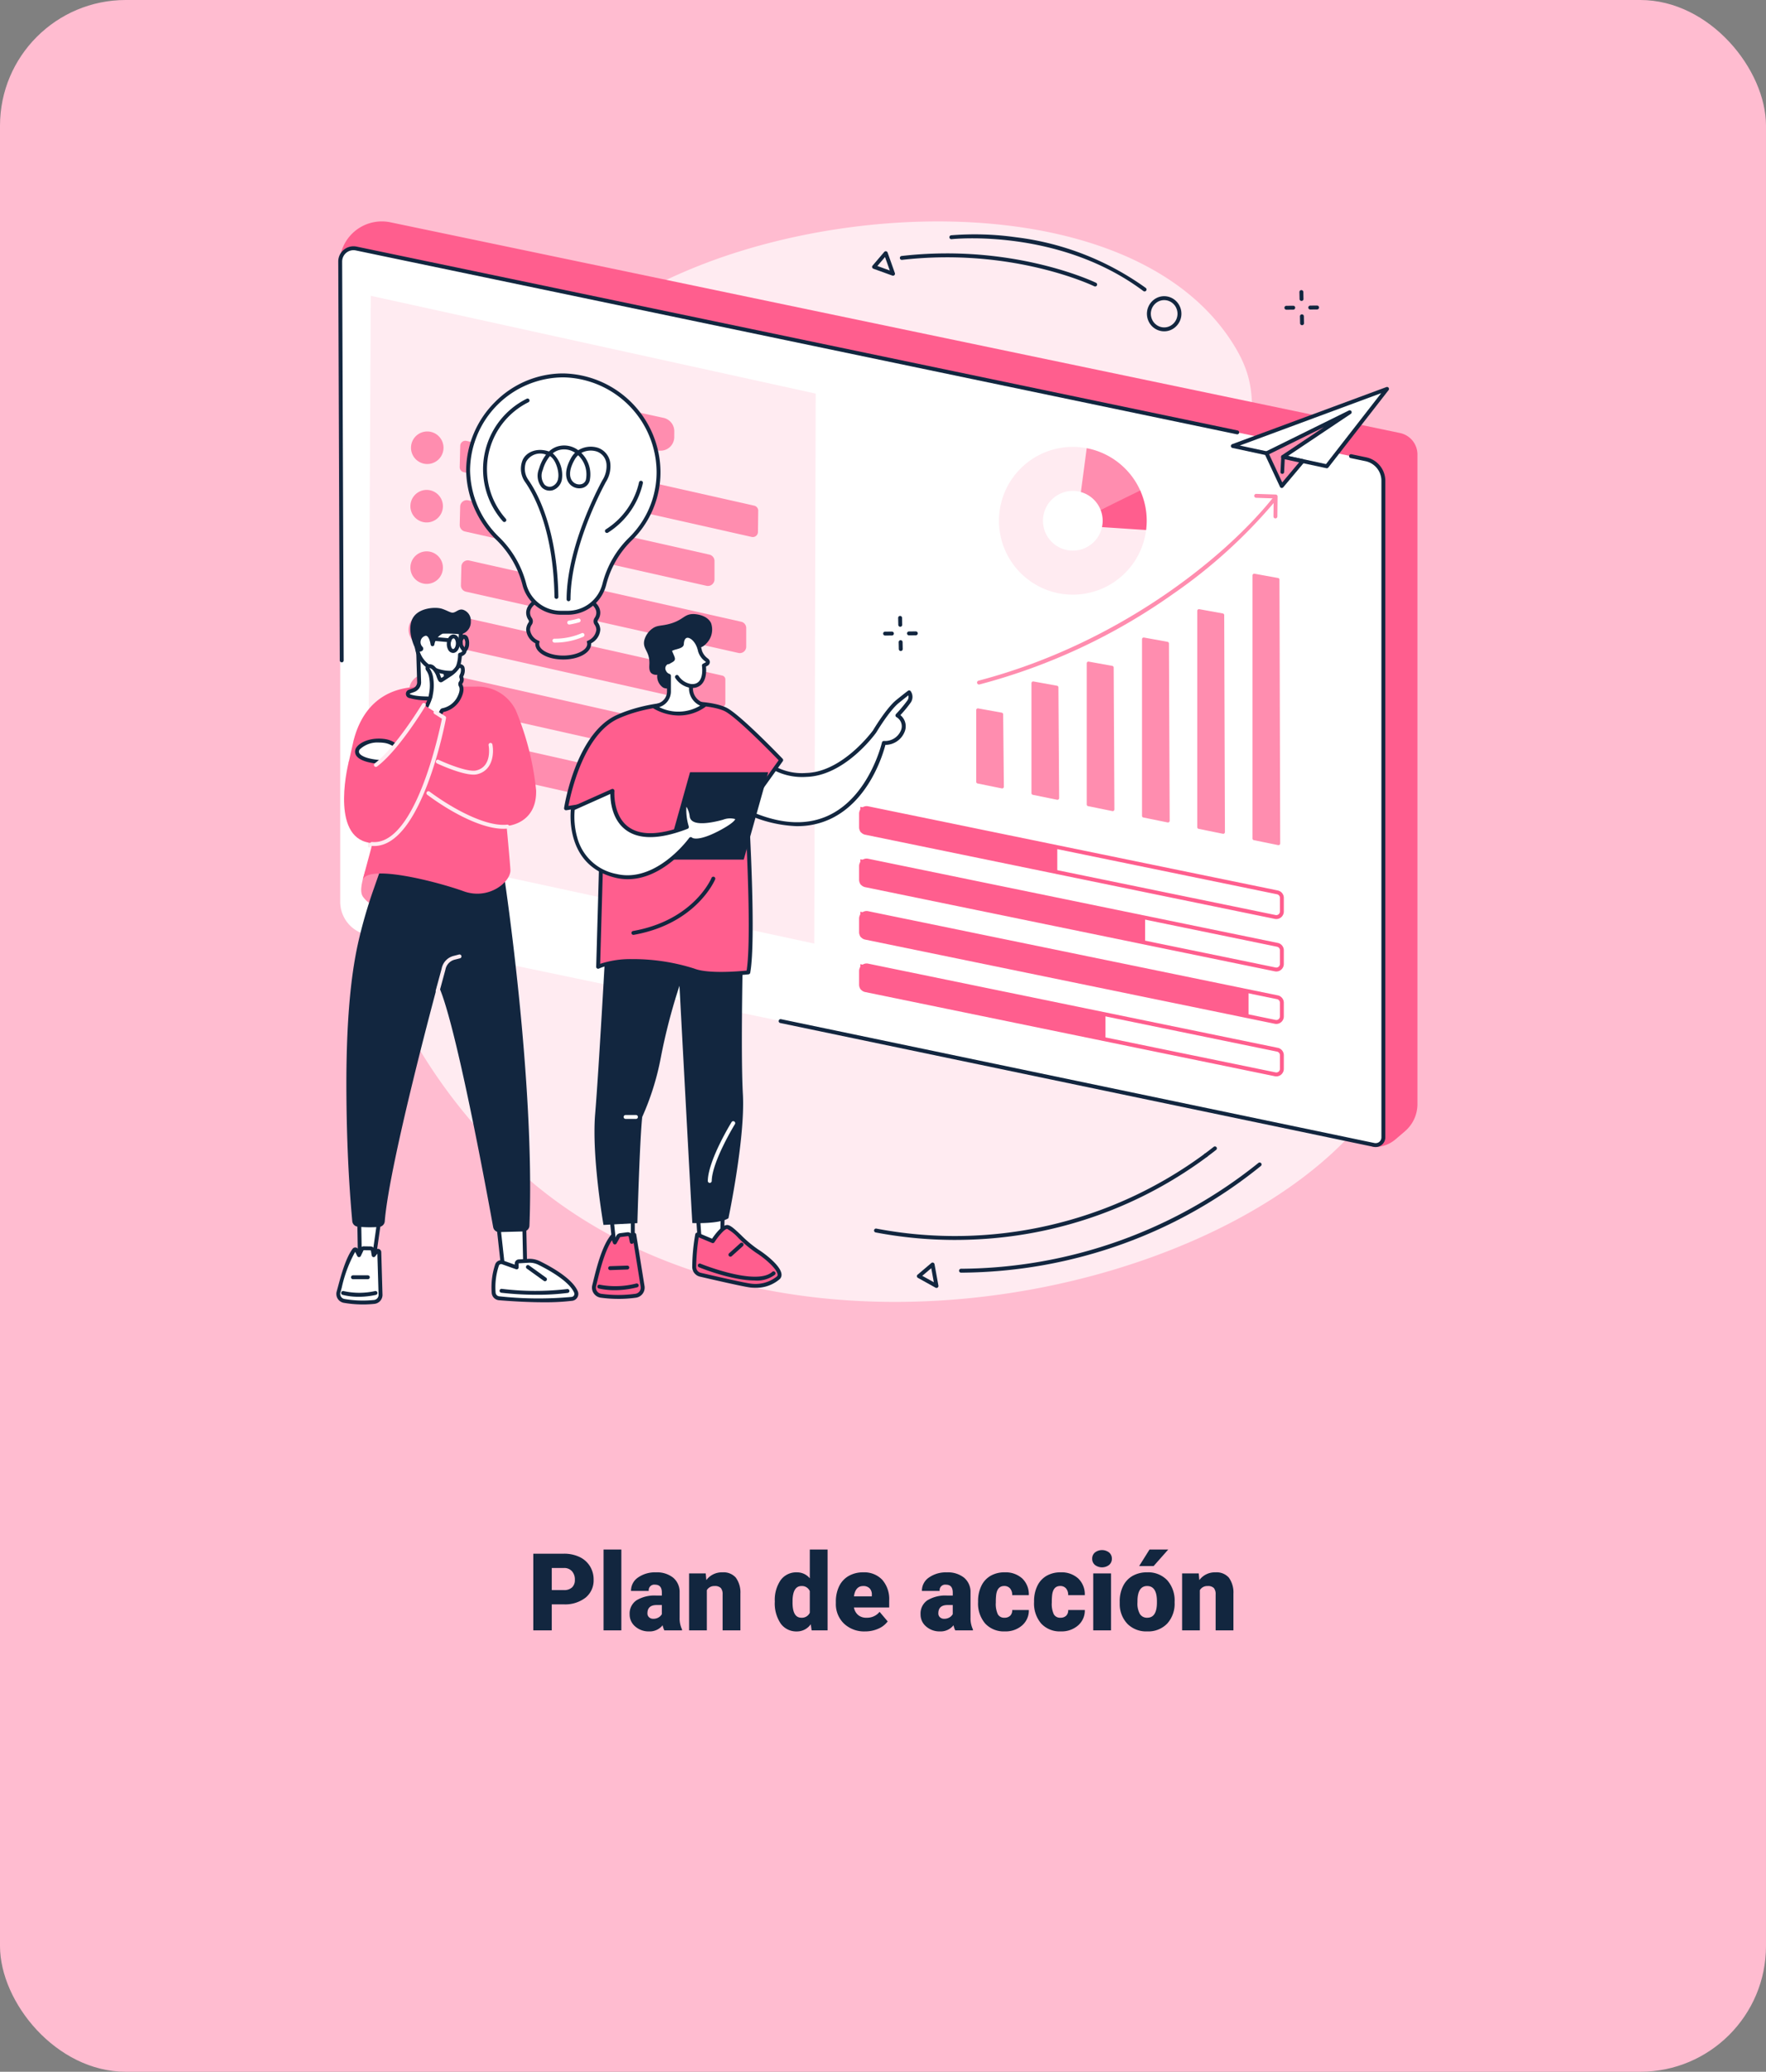 <svg xmlns="http://www.w3.org/2000/svg" xmlns:xlink="http://www.w3.org/1999/xlink" width="295" height="345.936" viewBox="0 0 295 345.936">
  <rect x="0" y="0" width="295" height="345.936" fill="#808080" stroke="none"/>
  <defs>
    <clipPath id="clip-path">
      <rect id="Rectángulo_43624" data-name="Rectángulo 43624" width="180.589" height="180.84" transform="translate(0 0)" fill="none"/>
    </clipPath>
  </defs>
  <g id="Grupo_121684" data-name="Grupo 121684" transform="translate(-1125 -1725)">
    <rect id="Rectángulo_43576" data-name="Rectángulo 43576" width="295" height="345.936" rx="21" transform="translate(1125 1725)" fill="#ffbcd0"/>
    <g id="Grupo_121558" data-name="Grupo 121558" transform="translate(1186.48 1978.232)">
      <g id="Grupo_20708" data-name="Grupo 20708">
        <path id="Trazado_171133" data-name="Trazado 171133" d="M30.69,14.658V19H27.605V6.2h5.106a5.948,5.948,0,0,1,2.6.541,4.074,4.074,0,0,1,1.749,1.538,4.2,4.2,0,0,1,.62,2.263,3.7,3.7,0,0,1-1.34,2.993,5.561,5.561,0,0,1-3.678,1.121Zm0-2.382h2.021a1.906,1.906,0,0,0,1.367-.448,1.665,1.665,0,0,0,.47-1.266,2.059,2.059,0,0,0-.483-1.433,1.712,1.712,0,0,0-1.318-.545H30.69ZM42.31,19H39.339V5.5H42.31Zm7.181,0a3.344,3.344,0,0,1-.281-.853,2.754,2.754,0,0,1-2.285,1.028,3.374,3.374,0,0,1-2.285-.813,2.588,2.588,0,0,1-.94-2.043,2.66,2.66,0,0,1,1.143-2.338,5.821,5.821,0,0,1,3.322-.791h.914v-.5q0-1.316-1.134-1.316a.927.927,0,0,0-1.055,1.042H43.927A2.655,2.655,0,0,1,45.1,10.175a4.931,4.931,0,0,1,2.993-.86,4.323,4.323,0,0,1,2.874.888,3.086,3.086,0,0,1,1.081,2.435v4.21a4.311,4.311,0,0,0,.4,2V19Zm-1.854-1.934a1.652,1.652,0,0,0,.918-.237,1.487,1.487,0,0,0,.523-.536V14.772h-.861q-1.547,0-1.547,1.389a.848.848,0,0,0,.272.655A.986.986,0,0,0,47.636,17.066ZM56.407,9.49l.1,1.116A3.225,3.225,0,0,1,59.22,9.314a2.713,2.713,0,0,1,2.219.888,4.226,4.226,0,0,1,.76,2.672V19H59.229V13a1.6,1.6,0,0,0-.29-1.059,1.342,1.342,0,0,0-1.055-.338,1.413,1.413,0,0,0-1.292.686V19H53.63V9.49Zm11.54,4.685a5.809,5.809,0,0,1,.976-3.56,3.211,3.211,0,0,1,2.725-1.3,2.731,2.731,0,0,1,2.145,1V5.5h2.971V19H74.1l-.149-1.02a2.8,2.8,0,0,1-2.32,1.2,3.205,3.205,0,0,1-2.689-1.3A5.993,5.993,0,0,1,67.947,14.175Zm2.962.185q0,2.531,1.477,2.531a1.458,1.458,0,0,0,1.406-.826V12.443A1.419,1.419,0,0,0,72.4,11.6q-1.371,0-1.485,2.215Zm12.138,4.816A4.889,4.889,0,0,1,79.5,17.871a4.507,4.507,0,0,1-1.354-3.4v-.246a5.84,5.84,0,0,1,.541-2.575A3.955,3.955,0,0,1,80.27,9.925a4.763,4.763,0,0,1,2.461-.611,4.117,4.117,0,0,1,3.164,1.244,4.887,4.887,0,0,1,1.16,3.467v1.151H81.166a2.135,2.135,0,0,0,.694,1.257,2.066,2.066,0,0,0,1.389.457,2.662,2.662,0,0,0,2.2-.984l1.354,1.6a3.784,3.784,0,0,1-1.569,1.217A5.3,5.3,0,0,1,83.047,19.176ZM82.713,11.6q-1.3,0-1.547,1.723h2.988v-.229a1.467,1.467,0,0,0-.36-1.1A1.434,1.434,0,0,0,82.713,11.6ZM98.085,19a3.344,3.344,0,0,1-.281-.853,2.754,2.754,0,0,1-2.285,1.028,3.374,3.374,0,0,1-2.285-.813,2.588,2.588,0,0,1-.94-2.043,2.66,2.66,0,0,1,1.143-2.338,5.821,5.821,0,0,1,3.322-.791h.914v-.5q0-1.316-1.134-1.316a.927.927,0,0,0-1.055,1.042H92.521a2.655,2.655,0,0,1,1.173-2.239,4.931,4.931,0,0,1,2.993-.86,4.323,4.323,0,0,1,2.874.888,3.086,3.086,0,0,1,1.081,2.435v4.21a4.311,4.311,0,0,0,.4,2V19ZM96.23,17.066a1.652,1.652,0,0,0,.918-.237,1.487,1.487,0,0,0,.523-.536V14.772h-.861q-1.547,0-1.547,1.389a.848.848,0,0,0,.272.655A.986.986,0,0,0,96.23,17.066Zm10.072-.176a1.317,1.317,0,0,0,.967-.338,1.241,1.241,0,0,0,.334-.945h2.777a3.288,3.288,0,0,1-1.121,2.566,4.168,4.168,0,0,1-2.887,1,4.22,4.22,0,0,1-3.27-1.3,5.125,5.125,0,0,1-1.2-3.6v-.123a5.792,5.792,0,0,1,.532-2.544,3.872,3.872,0,0,1,1.534-1.7,4.573,4.573,0,0,1,2.373-.593,4.116,4.116,0,0,1,2.944,1.028,3.647,3.647,0,0,1,1.09,2.786H107.6a1.626,1.626,0,0,0-.36-1.134,1.244,1.244,0,0,0-.967-.4q-1.151,0-1.345,1.468a10.357,10.357,0,0,0-.062,1.283,4.068,4.068,0,0,0,.343,1.986A1.187,1.187,0,0,0,106.3,16.891Zm9.352,0a1.317,1.317,0,0,0,.967-.338,1.241,1.241,0,0,0,.334-.945h2.777a3.288,3.288,0,0,1-1.121,2.566,4.168,4.168,0,0,1-2.887,1,4.22,4.22,0,0,1-3.27-1.3,5.125,5.125,0,0,1-1.2-3.6v-.123a5.792,5.792,0,0,1,.532-2.544,3.872,3.872,0,0,1,1.534-1.7,4.573,4.573,0,0,1,2.373-.593,4.116,4.116,0,0,1,2.944,1.028,3.647,3.647,0,0,1,1.09,2.786h-2.777a1.626,1.626,0,0,0-.36-1.134,1.244,1.244,0,0,0-.967-.4q-1.151,0-1.345,1.468a10.357,10.357,0,0,0-.062,1.283,4.068,4.068,0,0,0,.343,1.986A1.187,1.187,0,0,0,115.654,16.891ZM124.109,19h-2.971V9.49h2.971ZM120.963,7.038A1.322,1.322,0,0,1,121.42,6a1.943,1.943,0,0,1,2.373,0,1.322,1.322,0,0,1,.457,1.037,1.322,1.322,0,0,1-.457,1.037,1.943,1.943,0,0,1-2.373,0A1.322,1.322,0,0,1,120.963,7.038Zm4.6,7.119a5.613,5.613,0,0,1,.554-2.536A3.96,3.96,0,0,1,127.7,9.912a4.791,4.791,0,0,1,2.435-.6,4.373,4.373,0,0,1,3.366,1.323,5.076,5.076,0,0,1,1.23,3.6v.105a4.925,4.925,0,0,1-1.235,3.529,4.384,4.384,0,0,1-3.344,1.305,4.434,4.434,0,0,1-3.261-1.217,4.761,4.761,0,0,1-1.327-3.3Zm2.962.185a3.538,3.538,0,0,0,.413,1.934,1.376,1.376,0,0,0,1.222.615q1.582,0,1.617-2.435v-.3q0-2.558-1.635-2.558-1.485,0-1.608,2.206ZM130.543,5.5h3.129l-2.443,2.76-2.417,0Zm8.218,3.99.1,1.116a3.225,3.225,0,0,1,2.716-1.292,2.713,2.713,0,0,1,2.219.888,4.226,4.226,0,0,1,.76,2.672V19h-2.971V13a1.6,1.6,0,0,0-.29-1.059,1.342,1.342,0,0,0-1.055-.338,1.413,1.413,0,0,0-1.292.686V19h-2.962V9.49Z" fill="#12263f"/>
      </g>
    </g>
    <g id="Grupo_121577" data-name="Grupo 121577" transform="translate(1181.186 1761.977)">
      <g id="Grupo_121576" data-name="Grupo 121576" transform="translate(0 -0.005)" clip-path="url(#clip-path)">
        <path id="Trazado_170963" data-name="Trazado 170963" d="M16.653,56.061a88.827,88.827,0,0,0-7.3,45.827,91.115,91.115,0,0,0,31.808,58.994c47.211,38.866,133.637,13.758,145.081-22.853,2.076-6.642,1.493-13.048.774-20.931-2.285-25.071-14.319-32.522-22.412-59.142-7.365-24.226-.1-26.951-6.991-37.721C142.676-3.128,99.549-4.306,69.873,6.895c-11.4,4.3-39.057,17.5-53.22,49.166" transform="translate(-7.957 -0.017)" fill="#ffebf1"/>
        <path id="Trazado_170964" data-name="Trazado 170964" d="M183.487,151.93l-1.59,1.354a5.277,5.277,0,0,1-3.778,1.244L5.541,7.091A7.046,7.046,0,0,1,14.026.143L182.669,35.327a3.663,3.663,0,0,1,2.915,3.586V147.39a5.965,5.965,0,0,1-2.1,4.54" transform="translate(-4.995 0.005)" fill="#ff5e8e"/>
        <path id="Trazado_170965" data-name="Trazado 170965" d="M179.212,195.135l-168.22-35.1a5.632,5.632,0,0,1-4.482-5.513V47.627a2.22,2.22,0,0,1,2.674-2.173L177.85,80.643a3.663,3.663,0,0,1,2.915,3.586V193.873a1.29,1.29,0,0,1-1.553,1.262" transform="translate(-5.868 -40.928)" fill="#fff"/>
        <path id="Trazado_170966" data-name="Trazado 170966" d="M848.945,509.832a1.627,1.627,0,0,1-.333-.034l-99.131-20.682a.326.326,0,1,1,.134-.639l99.131,20.682a.963.963,0,0,0,1.16-.943V398.571a3.35,3.35,0,0,0-2.655-3.266l-2.486-.519a.326.326,0,0,1,.134-.639l2.486.519a4.006,4.006,0,0,1,3.174,3.905V508.215a1.617,1.617,0,0,1-1.614,1.616" transform="translate(-675.336 -355.27)" fill="#12263f"/>
        <path id="Trazado_170967" data-name="Trazado 170967" d="M3.781,111.57a.326.326,0,0,1-.326-.325L3.2,44.647a2.546,2.546,0,0,1,3.067-2.494l147.17,30.7a.326.326,0,1,1-.134.639L6.132,42.792a1.894,1.894,0,0,0-2.28,1.854l.255,66.6a.326.326,0,0,1-.325.328Z" transform="translate(-2.884 -37.947)" fill="#12263f"/>
        <path id="Trazado_170968" data-name="Trazado 170968" d="M887.525,1257.61v4.179l40.948,8.287v-4.18Z" transform="translate(-800 -1133.588)" fill="#ff5e8e"/>
        <path id="Trazado_170969" data-name="Trazado 170969" d="M955.112,1275.285a1.262,1.262,0,0,1-.255-.026L886.42,1261.2a1.261,1.261,0,0,1-1-1.231v-2.279a1.257,1.257,0,0,1,1.51-1.231l68.437,14.058a1.261,1.261,0,0,1,1,1.231v2.281a1.257,1.257,0,0,1-1.255,1.257m-68.44-18.2a.6.6,0,0,0-.6.6v2.279a.606.606,0,0,0,.482.592l68.438,14.059a.6.6,0,0,0,.725-.592v-2.281a.606.606,0,0,0-.482-.592L886.794,1257.1a.6.6,0,0,0-.122-.013" transform="translate(-798.099 -1132.526)" fill="#ff5e8e"/>
        <path id="Trazado_170970" data-name="Trazado 170970" d="M887.525,1168.806v4.179l64.854,13.258v-4.18Z" transform="translate(-800 -1053.541)" fill="#ff5e8e"/>
        <path id="Trazado_170971" data-name="Trazado 170971" d="M955.112,1186.48a1.262,1.262,0,0,1-.255-.026l-68.438-14.059a1.261,1.261,0,0,1-1-1.231v-2.279a1.257,1.257,0,0,1,1.51-1.231l68.437,14.058a1.261,1.261,0,0,1,1,1.231v2.281a1.257,1.257,0,0,1-1.255,1.257m-68.44-18.2a.6.6,0,0,0-.6.6v2.279a.606.606,0,0,0,.482.591l68.438,14.059a.6.6,0,0,0,.725-.592v-2.281a.606.606,0,0,0-.482-.592l-68.437-14.057a.594.594,0,0,0-.122-.013" transform="translate(-798.099 -1052.479)" fill="#ff5e8e"/>
        <path id="Trazado_170972" data-name="Trazado 170972" d="M887.525,1080v4.179l47.575,9.708v-4.18Z" transform="translate(-800 -973.494)" fill="#ff5e8e"/>
        <path id="Trazado_170973" data-name="Trazado 170973" d="M955.112,1097.676a1.271,1.271,0,0,1-.255-.026l-68.438-14.059a1.261,1.261,0,0,1-1-1.231v-2.279a1.257,1.257,0,0,1,1.51-1.231l68.437,14.058a1.262,1.262,0,0,1,1,1.231v2.281a1.257,1.257,0,0,1-1.255,1.257m-68.44-18.2a.6.6,0,0,0-.6.6v2.279a.606.606,0,0,0,.482.591l68.438,14.059a.6.6,0,0,0,.725-.591v-2.281a.606.606,0,0,0-.482-.592l-68.437-14.057a.6.6,0,0,0-.122-.013" transform="translate(-798.099 -972.432)" fill="#ff5e8e"/>
        <path id="Trazado_170974" data-name="Trazado 170974" d="M887.525,991.2v4.179l32.9,6.631v-4.18Z" transform="translate(-800 -893.447)" fill="#ff5e8e"/>
        <path id="Trazado_170975" data-name="Trazado 170975" d="M955.112,1008.87a1.262,1.262,0,0,1-.255-.026L886.42,994.785a1.261,1.261,0,0,1-1-1.231v-2.279a1.257,1.257,0,0,1,1.51-1.231l68.437,14.058a1.261,1.261,0,0,1,1,1.231v2.281a1.257,1.257,0,0,1-1.255,1.257m-68.44-18.2a.6.6,0,0,0-.6.6v2.279a.606.606,0,0,0,.482.592l68.438,14.059a.6.6,0,0,0,.725-.592v-2.281a.606.606,0,0,0-.482-.592l-68.437-14.058a.6.6,0,0,0-.122-.013" transform="translate(-798.099 -892.384)" fill="#ff5e8e"/>
        <path id="Trazado_170976" data-name="Trazado 170976" d="M1551.856,596.771V640.7a.286.286,0,0,0,.229.28l4.051.823a.286.286,0,0,0,.343-.281l-.122-44.041a.286.286,0,0,0-.235-.28l-3.929-.712a.286.286,0,0,0-.337.281" transform="translate(-1398.816 -537.661)" fill="#ff8daf"/>
        <path id="Trazado_170977" data-name="Trazado 170977" d="M1458.251,656.774v36.119a.286.286,0,0,0,.229.28l4.051.823a.286.286,0,0,0,.343-.281l-.121-36.23a.286.286,0,0,0-.235-.28l-3.929-.712a.286.286,0,0,0-.337.281" transform="translate(-1314.442 -591.746)" fill="#ff8daf"/>
        <path id="Trazado_170978" data-name="Trazado 170978" d="M1364.646,704.777v29.492a.286.286,0,0,0,.229.28l4.051.823a.286.286,0,0,0,.343-.281l-.121-29.6a.286.286,0,0,0-.235-.28l-3.93-.712a.286.286,0,0,0-.337.281" transform="translate(-1230.068 -635.015)" fill="#ff8daf"/>
        <path id="Trazado_170979" data-name="Trazado 170979" d="M1271.042,745.579v23.574a.286.286,0,0,0,.229.28l4.05.822a.286.286,0,0,0,.343-.281l-.121-23.685a.286.286,0,0,0-.235-.28l-3.93-.712a.286.286,0,0,0-.337.281" transform="translate(-1145.695 -671.794)" fill="#ff8daf"/>
        <path id="Trazado_170980" data-name="Trazado 170980" d="M1177.437,779.18v18.367a.286.286,0,0,0,.229.28l4.05.822a.286.286,0,0,0,.343-.282l-.12-18.477a.285.285,0,0,0-.235-.279l-3.93-.712a.286.286,0,0,0-.337.281" transform="translate(-1061.321 -702.081)" fill="#ff8daf"/>
        <path id="Trazado_170981" data-name="Trazado 170981" d="M1083.831,824.783v11.976a.286.286,0,0,0,.229.28l4.049.822a.286.286,0,0,0,.342-.283l-.118-12.086a.286.286,0,0,0-.235-.278l-3.931-.712a.286.286,0,0,0-.337.281" transform="translate(-976.947 -743.187)" fill="#ff8daf"/>
        <path id="Trazado_170982" data-name="Trazado 170982" d="M1085.594,499.515a.326.326,0,0,1-.083-.642c22.929-6.011,40.752-20.118,49.047-30.372a.326.326,0,1,1,.508.411,86.294,86.294,0,0,1-17.055,15.48,99.87,99.87,0,0,1-32.334,15.113.324.324,0,0,1-.083.011" transform="translate(-978.242 -422.189)" fill="#ff8daf"/>
        <path id="Trazado_170983" data-name="Trazado 170983" d="M1558.236,465.466h0a.326.326,0,0,1-.323-.33l.032-3.015-2.934-.1a.326.326,0,0,1,.022-.653l3.253.108a.326.326,0,0,1,.316.33l-.036,3.334a.326.326,0,0,1-.326.323" transform="translate(-1401.373 -415.872)" fill="#ff8daf"/>
        <path id="Trazado_170984" data-name="Trazado 170984" d="M1134.714,381.73a12.338,12.338,0,1,0,12.338,12.338,12.338,12.338,0,0,0-12.338-12.338m0,17.325a4.987,4.987,0,1,1,4.986-4.987,4.987,4.987,0,0,1-4.986,4.987" transform="translate(-1011.69 -344.084)" fill="#ffebf1"/>
        <path id="Trazado_170985" data-name="Trazado 170985" d="M1262.119,383.964l-.969,7.321a4.992,4.992,0,0,1,3.292,2.977l6.685-3.082a12.354,12.354,0,0,0-9.007-7.216" transform="translate(-1136.778 -346.098)" fill="#ff8daf"/>
        <path id="Trazado_170986" data-name="Trazado 170986" d="M1294.527,458.865a4.932,4.932,0,0,1,.232,2.879l7.367.488a12.468,12.468,0,0,0,.1-1.547,12.288,12.288,0,0,0-1.081-5.05Z" transform="translate(-1166.864 -410.701)" fill="#ff5e8e"/>
        <path id="Trazado_170987" data-name="Trazado 170987" d="M1518.5,293.176l15.7,3.384,10.057-12.917Z" transform="translate(-1368.75 -255.67)" fill="#fff"/>
        <path id="Trazado_170988" data-name="Trazado 170988" d="M1531.216,293.9a.33.33,0,0,1-.069-.007l-15.7-3.384a.327.327,0,0,1-.044-.625l25.758-9.533a.326.326,0,0,1,.371.507l-10.057,12.917a.327.327,0,0,1-.258.126m-14.536-3.793,14.4,3.1,9.227-11.85Z" transform="translate(-1365.766 -252.687)" fill="#12263f"/>
        <path id="Trazado_170989" data-name="Trazado 170989" d="M1578.15,335.426l-2.545-5.462,13.888-6.854-11.129,7.449,3.282.707Z" transform="translate(-1420.224 -291.245)" fill="#ff8daf"/>
        <path id="Trazado_170990" data-name="Trazado 170990" d="M1575.165,332.769l-.043,0a.326.326,0,0,1-.253-.186l-2.545-5.462a.326.326,0,0,1,.151-.431l13.889-6.854a.326.326,0,0,1,.326.564l-10.489,7.021,2.53.545a.326.326,0,0,1,.181.529l-3.5,4.16a.327.327,0,0,1-.25.117m-2.114-5.637,2.194,4.708,2.818-3.353-2.752-.593a.326.326,0,0,1-.113-.59l7.006-4.689Z" transform="translate(-1417.239 -288.261)" fill="#12263f"/>
        <path id="Trazado_170991" data-name="Trazado 170991" d="M1599.526,398.715h-.016a.3.3,0,0,1-.287-.318l.127-2.536a.3.3,0,0,1,.318-.288.3.3,0,0,1,.287.318l-.127,2.536a.3.3,0,0,1-.3.288" transform="translate(-1441.512 -356.561)" fill="#12263f"/>
        <path id="Trazado_170992" data-name="Trazado 170992" d="M54.143,125.914l74.322,16.332-.237,91.837-74.539-16.1Z" transform="translate(-48.395 -113.496)" fill="#ffebf1"/>
        <path id="Trazado_170993" data-name="Trazado 170993" d="M131.872,358.377a2.716,2.716,0,1,1-2.716-2.716,2.716,2.716,0,0,1,2.716,2.716" transform="translate(-113.971 -320.586)" fill="#ff8daf"/>
        <path id="Trazado_170994" data-name="Trazado 170994" d="M130.855,457.312a2.716,2.716,0,1,1-2.716-2.716,2.716,2.716,0,0,1,2.716,2.716" transform="translate(-113.054 -409.764)" fill="#ff8daf"/>
        <path id="Trazado_170995" data-name="Trazado 170995" d="M130.855,561.357a2.716,2.716,0,1,1-2.716-2.716,2.716,2.716,0,0,1,2.716,2.716" transform="translate(-113.054 -503.549)" fill="#ff8daf"/>
        <path id="Trazado_170996" data-name="Trazado 170996" d="M127.8,666.416a2.716,2.716,0,1,1-2.716-2.716,2.716,2.716,0,0,1,2.716,2.716" transform="translate(-110.298 -598.247)" fill="#ff8daf"/>
        <path id="Trazado_170997" data-name="Trazado 170997" d="M128.821,769.443a2.716,2.716,0,1,1-2.716-2.716,2.716,2.716,0,0,1,2.716,2.716" transform="translate(-111.221 -691.114)" fill="#ff8daf"/>
        <path id="Trazado_170998" data-name="Trazado 170998" d="M128.821,861.931a2.716,2.716,0,1,1-2.716-2.716,2.716,2.716,0,0,1,2.716,2.716" transform="translate(-111.221 -774.481)" fill="#ff8daf"/>
        <path id="Trazado_170999" data-name="Trazado 170999" d="M210.035,371.394,258.1,382.211a.858.858,0,0,1,.669.848l-.045,3.545a.858.858,0,0,1-1.046.826l-48.107-10.813a.858.858,0,0,1-.669-.859l.09-3.549a.858.858,0,0,1,1.046-.815" transform="translate(-188.298 -334.748)" fill="#ff8daf"/>
        <path id="Trazado_171000" data-name="Trazado 171000" d="M207.947,773.193l48.135,10.834a.821.821,0,0,1,.641.811l-.046,3.62a.821.821,0,0,1-1,.79L207.5,778.419a.821.821,0,0,1-.641-.822l.092-3.625a.821.821,0,0,1,1-.78" transform="translate(-186.455 -696.924)" fill="#ff8daf"/>
        <path id="Trazado_171001" data-name="Trazado 171001" d="M250.649,481.034l-40.276-9.065a1.1,1.1,0,0,0-1.346,1.049l-.077,3.047a1.1,1.1,0,0,0,.862,1.105l40.353,9.07a1.1,1.1,0,0,0,1.346-1.077v-3.052a1.1,1.1,0,0,0-.862-1.077" transform="translate(-188.343 -425.399)" fill="#ff8daf"/>
        <path id="Trazado_171002" data-name="Trazado 171002" d="M252.736,680.421l-43-9.677a.642.642,0,0,0-.782.61l-.1,3.99a.642.642,0,0,0,.5.642l43.1,9.687a.642.642,0,0,0,.782-.626v-4a.642.642,0,0,0-.5-.626" transform="translate(-188.258 -604.582)" fill="#ff8daf"/>
        <path id="Trazado_171003" data-name="Trazado 171003" d="M252.687,883.057l-42.515-9.569a.954.954,0,0,0-1.164.907l-.085,3.352a.954.954,0,0,0,.745.955l42.6,9.575a.954.954,0,0,0,1.164-.931v-3.358a.955.955,0,0,0-.745-.931" transform="translate(-188.319 -787.325)" fill="#ff8daf"/>
        <path id="Trazado_171004" data-name="Trazado 171004" d="M257.812,584.107l-45.447-10.229a1.067,1.067,0,0,0-1.3,1.013l-.079,3.124a1.067,1.067,0,0,0,.832,1.068l45.526,10.233a1.067,1.067,0,0,0,1.3-1.041v-3.128a1.066,1.066,0,0,0-.832-1.04" transform="translate(-190.179 -517.26)" fill="#ff8daf"/>
        <path id="Trazado_171005" data-name="Trazado 171005" d="M303.147,283.059l22.246,4.839a2.287,2.287,0,0,1,1.8,2.248l-.006.961a2.287,2.287,0,0,1-2.764,2.223l-22.25-4.749a2.287,2.287,0,0,1-1.809-2.258l.01-1.051a2.287,2.287,0,0,1,2.773-2.213" transform="translate(-270.743 -255.096)" fill="#ff8daf"/>
        <path id="Trazado_171006" data-name="Trazado 171006" d="M466.463,1685.718l.473,4.508,3.048.358v-5.346Z" transform="translate(-420.462 -1519.044)" fill="#fff"/>
        <path id="Trazado_171007" data-name="Trazado 171007" d="M467,1687.927l-.038,0-3.048-.357a.327.327,0,0,1-.287-.29l-.473-4.508a.327.327,0,0,1,.281-.358l3.521-.48a.327.327,0,0,1,.371.323v5.345a.327.327,0,0,1-.327.326m-2.751-.978,2.424.284v-4.6l-2.837.386Z" transform="translate(-417.477 -1516.061)" fill="#12263f"/>
        <path id="Trazado_171008" data-name="Trazado 171008" d="M443.258,1725.062a21.3,21.3,0,0,1-5.8,0,1.363,1.363,0,0,1-1.139-1.674c.538-2.189,1.466-6.34,3.059-8.264l.4,1.043.546-.982a.484.484,0,0,1,.362-.245l1.2-.152a.484.484,0,0,1,.534.38l.19.905.417-1.188,1.392,8.653a1.359,1.359,0,0,1-1.155,1.526" transform="translate(-393.255 -1545.674)" fill="#ff5e8e"/>
        <path id="Trazado_171009" data-name="Trazado 171009" d="M437.4,1722.6a21.629,21.629,0,0,1-2.962-.2,1.689,1.689,0,0,1-1.411-2.075l.115-.47c.552-2.271,1.477-6.073,3.009-7.924a.326.326,0,0,1,.557.093l.146.386.205-.368a.813.813,0,0,1,.606-.41l1.2-.152a.814.814,0,0,1,.828.446l.047-.133a.331.331,0,0,1,.337-.217.327.327,0,0,1,.293.273l1.392,8.653a1.692,1.692,0,0,1-1.432,1.9,21.136,21.136,0,0,1-2.927.2m-1.091-9.788c-1.238,1.87-2.039,5.16-2.533,7.194l-.115.472a1.019,1.019,0,0,0,.148.826,1.042,1.042,0,0,0,.719.446,20.909,20.909,0,0,0,5.709,0,1.035,1.035,0,0,0,.876-1.16l-1.186-7.376a.326.326,0,0,1-.618-.064l-.19-.905a.159.159,0,0,0-.174-.124l-1.2.152a.157.157,0,0,0-.117.08l-.547.983a.326.326,0,0,1-.59-.043Z" transform="translate(-390.278 -1542.69)" fill="#12263f"/>
        <path id="Trazado_171010" data-name="Trazado 171010" d="M445.124,1799.332a11.768,11.768,0,0,1-2.6-.275.327.327,0,1,1,.145-.637,13.975,13.975,0,0,0,6.069-.2.326.326,0,1,1,.179.628,15.111,15.111,0,0,1-3.793.485" transform="translate(-398.654 -1620.872)" fill="#12263f"/>
        <path id="Trazado_171011" data-name="Trazado 171011" d="M460.869,1768.8a.326.326,0,0,1-.011-.653l2.857-.094a.321.321,0,0,1,.337.315.326.326,0,0,1-.315.337l-2.857.094h-.011" transform="translate(-415.126 -1593.695)" fill="#12263f"/>
        <path id="Trazado_171012" data-name="Trazado 171012" d="M611.238,1665.764l.457,6.579h3.668l.171-6.579Z" transform="translate(-550.96 -1501.491)" fill="#fff"/>
        <path id="Trazado_171013" data-name="Trazado 171013" d="M612.381,1669.686h-3.668a.326.326,0,0,1-.326-.3l-.457-6.579a.326.326,0,0,1,.326-.349h4.3a.326.326,0,0,1,.326.335l-.171,6.579a.326.326,0,0,1-.326.318m-3.363-.653h3.045l.154-5.926h-3.61Z" transform="translate(-547.977 -1498.507)" fill="#12263f"/>
        <path id="Trazado_171014" data-name="Trazado 171014" d="M606.153,1709.243a1.324,1.324,0,0,0,1.022,1.31c2.109.491,6.859,1.583,8.214,1.785a6,6,0,0,0,4.849-1.305c.929-1.029-2.081-3.485-3.509-4.378-2.122-1.327-4.161-3.951-5.015-4.069s-2.451,2.362-2.451,2.362l-2.608-1.1a32.3,32.3,0,0,0-.5,5.392" transform="translate(-546.375 -1534.676)" fill="#ff5e8e"/>
        <path id="Trazado_171015" data-name="Trazado 171015" d="M613.317,1709.752a6.551,6.551,0,0,1-.962-.069c-1.374-.2-6.22-1.32-8.24-1.79a1.66,1.66,0,0,1-1.275-1.633,32.329,32.329,0,0,1,.508-5.452.326.326,0,0,1,.446-.236l2.359.991c.527-.782,1.732-2.4,2.619-2.279.508.07,1.142.652,2.219,1.674a19.931,19.931,0,0,0,2.925,2.442c.928.58,3.622,2.564,3.825,4.014a1.029,1.029,0,0,1-.247.86,5.975,5.975,0,0,1-4.178,1.479m-9.823-3.482a1,1,0,0,0,.77.987c2.012.468,6.838,1.579,8.188,1.78a5.717,5.717,0,0,0,4.559-1.2.371.371,0,0,0,.084-.332c-.132-.949-2.168-2.7-3.524-3.551a20.429,20.429,0,0,1-3.028-2.522,7.178,7.178,0,0,0-1.859-1.5c-.387-.054-1.429,1.125-2.131,2.215a.327.327,0,0,1-.4.124l-2.232-.938a34.164,34.164,0,0,0-.425,4.938" transform="translate(-543.391 -1531.699)" fill="#12263f"/>
        <path id="Trazado_171016" data-name="Trazado 171016" d="M622.048,1767.41c-3.861,0-9-2.074-9.286-2.193a.326.326,0,1,1,.247-.6c.093.038,9.292,3.756,11.955,1.351a.326.326,0,0,1,.437.485,4.974,4.974,0,0,1-3.354.961" transform="translate(-552.15 -1590.569)" fill="#12263f"/>
        <path id="Trazado_171017" data-name="Trazado 171017" d="M664.557,1731.5a.326.326,0,0,1-.219-.569l1.866-1.683a.326.326,0,1,1,.437.485l-1.866,1.683a.326.326,0,0,1-.219.084" transform="translate(-598.726 -1558.638)" fill="#12263f"/>
        <path id="Trazado_171018" data-name="Trazado 171018" d="M439.075,1221.661s-1.137,20.566-1.731,27.666,1.391,18.512,1.391,18.512l5.662-.3s.388-13.876.809-17.729a44.288,44.288,0,0,0,3.1-9.882,97.428,97.428,0,0,1,3.123-12.018s1.961,36.729,2.15,39.615c0,0,4.44.2,6.031-.8,0,0,2.82-13.393,2.415-20.679s.04-25.39.04-25.39Z" transform="translate(-394.114 -1100.275)" fill="#12263f"/>
        <path id="Trazado_171019" data-name="Trazado 171019" d="M488.7,1513.658h-1.731a.326.326,0,1,1,0-.653H488.7a.326.326,0,1,1,0,.653" transform="translate(-438.652 -1363.796)" fill="#fff"/>
        <path id="Trazado_171020" data-name="Trazado 171020" d="M629.522,1533.758h-.006a.326.326,0,0,1-.32-.332c.063-3.436,3.811-9.558,3.97-9.817a.326.326,0,1,1,.556.342c-.038.062-3.813,6.228-3.873,9.486a.326.326,0,0,1-.326.32" transform="translate(-567.146 -1373.214)" fill="#fff"/>
        <path id="Trazado_171021" data-name="Trazado 171021" d="M685.514,807.313c.412-.032,2.435,4.111,8.766,3.937s11.41-7.258,11.41-7.258,2.187-3.687,3.846-5.02,1.92-1.509,1.92-1.509a1.352,1.352,0,0,1,0,1.509,23.689,23.689,0,0,1-1.956,2.342,2.1,2.1,0,0,1,.869,2.678,3.214,3.214,0,0,1-3.134,1.914s-4.694,20.782-24.094,10.907Z" transform="translate(-615.771 -718.82)" fill="#fff"/>
        <path id="Trazado_171022" data-name="Trazado 171022" d="M689.778,816.819a21.8,21.8,0,0,1-9.769-2.7.326.326,0,0,1-.169-.37l2.373-9.5A.326.326,0,0,1,682.5,804c.244-.019.405.158.755.548a9.5,9.5,0,0,0,8.028,3.388c5.987-.164,10.921-6.8,11.147-7.111.168-.282,2.262-3.767,3.914-5.095s1.93-1.517,1.941-1.525a.327.327,0,0,1,.444.075,1.672,1.672,0,0,1,.014,1.88,20.082,20.082,0,0,1-1.737,2.113,2.4,2.4,0,0,1,.678,2.852,3.465,3.465,0,0,1-3.181,2.119c-.395,1.535-2.685,9.315-9.19,12.368a12.885,12.885,0,0,1-5.54,1.2m-9.241-3.163c5.6,2.8,10.48,3.258,14.5,1.369,6.793-3.189,8.872-12.085,8.892-12.174a.325.325,0,0,1,.342-.254,2.862,2.862,0,0,0,2.806-1.708,1.76,1.76,0,0,0-.722-2.272.327.327,0,0,1-.081-.51,23.529,23.529,0,0,0,1.919-2.293,1.033,1.033,0,0,0,.149-.829c-.266.2-.745.581-1.589,1.259-1.595,1.281-3.748,4.9-3.77,4.932l-.016.024c-.211.295-5.247,7.218-11.667,7.394a10.249,10.249,0,0,1-8.532-3.6l-.056-.062Z" transform="translate(-612.787 -715.837)" fill="#12263f"/>
        <path id="Trazado_171023" data-name="Trazado 171023" d="M389.022,833.429s1.9-12.263,8.612-15.28,15.793-2.6,18.3-1.091,9.031,8.319,9.031,8.319l-5.768,8.052s1.318,21.674.276,27.4c0,0-6.416.748-9.137-.323s-11.669-2.573-15.946-.608l.777-27.441Z" transform="translate(-350.658 -735.435)" fill="#ff5e8e"/>
        <path id="Trazado_171024" data-name="Trazado 171024" d="M411.967,858.363a14.339,14.339,0,0,1-4.737-.6c-2.8-1.1-11.633-2.479-15.69-.615a.326.326,0,0,1-.462-.306l.766-27.048-5.754.915a.327.327,0,0,1-.374-.372c.079-.508,2.005-12.473,8.8-15.528,6.657-2.992,15.873-2.714,18.6-1.073,2.512,1.512,8.831,8.094,9.1,8.373a.327.327,0,0,1,.03.416l-5.7,7.958c.113,1.894,1.274,21.818.264,27.359a.326.326,0,0,1-.283.266,43.885,43.885,0,0,1-4.558.258m-14.752-2.8a33.8,33.8,0,0,1,10.254,1.586c2.321.914,7.549.45,8.737.329.947-5.964-.309-26.865-.322-27.078a.326.326,0,0,1,.06-.21l5.609-7.831c-1.086-1.123-6.573-6.745-8.776-8.07-2.332-1.4-11.323-1.89-17.995,1.109-5.759,2.589-7.924,12.377-8.344,14.588l5.69-.9a.327.327,0,0,1,.378.332l-.763,26.937a16.083,16.083,0,0,1,5.471-.786" transform="translate(-347.674 -732.39)" fill="#12263f"/>
        <path id="Trazado_171025" data-name="Trazado 171025" d="M500.232,1119.374a.326.326,0,0,1-.056-.648c10.129-1.79,13.064-8.773,13.092-8.843a.327.327,0,1,1,.605.245c-.03.073-3.1,7.389-13.584,9.241a.325.325,0,0,1-.057.005" transform="translate(-450.607 -1000.245)" fill="#12263f"/>
        <path id="Trazado_171026" data-name="Trazado 171026" d="M570.668,947.227H557.606l4.091-14.59h13.062Z" transform="translate(-502.617 -840.663)" fill="#12263f"/>
        <path id="Trazado_171027" data-name="Trazado 171027" d="M400,967.138l6.61-2.955s-.931,11.2,12.443,6.028a9.529,9.529,0,0,1-.424-3.121c.07-1.681,1.076-.054,1.216,1.312s3.281.812,5.168.273,4.364-.186,0,2.221-5.32,1.333-5.32,1.333-5.573,7.8-12.507,6.141c-8.529-2.038-7.188-11.234-7.188-11.234" transform="translate(-360.483 -869.097)" fill="#fff"/>
        <path id="Trazado_171028" data-name="Trazado 171028" d="M406.26,975.95a8.83,8.83,0,0,1-2.058-.244c-8.718-2.083-7.449-11.5-7.435-11.6a.327.327,0,0,1,.19-.251l6.61-2.955a.327.327,0,0,1,.459.325c0,.04-.3,4.025,2.3,5.964,2,1.49,5.163,1.437,9.418-.159a9.912,9.912,0,0,1-.349-2.937c.01-.251.042-1.013.584-1.029.687-.026,1.2,1.5,1.283,2.321a.422.422,0,0,0,.2.327c.692.468,2.784.169,4.55-.334.829-.237,2.481-.48,2.8.292.26.632-.527,1.412-2.552,2.529-3.337,1.841-4.8,1.731-5.4,1.482-.926,1.206-5.142,6.268-10.607,6.268m-8.867-11.573a12.8,12.8,0,0,0,.412,4.562,8.384,8.384,0,0,0,6.548,6.133,8,8,0,0,0,1.865.22c5.772,0,10.251-6.165,10.3-6.234a.327.327,0,0,1,.509-.027s.982.769,4.919-1.4c2.244-1.238,2.261-1.716,2.261-1.72a3.2,3.2,0,0,0-2.014.1c-.9.257-3.932,1.035-5.1.247a1.078,1.078,0,0,1-.487-.8,3.921,3.921,0,0,0-.542-1.6,2.434,2.434,0,0,0-.024.268,9.285,9.285,0,0,0,.406,3,.327.327,0,0,1-.191.41c-4.624,1.788-8.1,1.848-10.33.178-2.31-1.728-2.569-4.767-2.573-6Z" transform="translate(-357.574 -866.114)" fill="#12263f"/>
        <path id="Trazado_171029" data-name="Trazado 171029" d="M526.842,676.347c-.571.523-1.687,1.161-2.561.721a2.266,2.266,0,0,1-.991-2.149,1.3,1.3,0,0,1-.978-.246c-.434-.384-.353-1.089-.336-1.553.078-2.14-1.165-2.468-.861-3.92a3.451,3.451,0,0,1,1.3-1.948c.846-.642,1.42-.435,2.842-.807,2.394-.627,2.471-1.659,4.048-1.664.091,0,2.238.024,2.966,1.507a3.293,3.293,0,0,1-.815,3.443c-.927,1-1.592.5-2.522,1.341-1.633,1.468-.4,3.722-2.1,5.275" transform="translate(-469.682 -599.223)" fill="#12263f"/>
        <path id="Trazado_171030" data-name="Trazado 171030" d="M548.028,705.769l-.094-.081a2.921,2.921,0,0,1-1.093-1.5c-.535-2.6-2.921-3.55-3.031-1.159-.028.6-2.232.572-1.97,1.206.682,1.651.7,1.207-.265,1.816a.833.833,0,0,0-.319.076,1.1,1.1,0,0,0-.39,1.5,1.278,1.278,0,0,0,.784.7v2.609a2.409,2.409,0,0,1-1.5,2.229l-.881.36a7.622,7.622,0,0,0,8.279-.263l-.557-.25a2.808,2.808,0,0,1-1.657-2.474l0-.51a2.178,2.178,0,0,0,.8-.067c1.166-.339,1.554-1.683,1.355-3.354l.475-.255a.359.359,0,0,0,.064-.588" transform="translate(-486.089 -632.462)" fill="#fff"/>
        <path id="Trazado_171031" data-name="Trazado 171031" d="M540.352,711.982a8.571,8.571,0,0,1-4.244-1.161.326.326,0,0,1,.055-.576l.881-.36a2.074,2.074,0,0,0,1.294-1.927v-2.387a1.636,1.636,0,0,1-.753-.787,1.428,1.428,0,0,1,.548-1.93,1.133,1.133,0,0,1,.352-.1c.151-.092.278-.16.374-.212.051-.027.107-.057.146-.08-.03-.1-.111-.284-.2-.479-.071-.162-.156-.36-.256-.6a.549.549,0,0,1,.008-.461c.163-.335.62-.463,1.149-.611a2.774,2.774,0,0,0,.79-.3c.076-1.459.925-1.639,1.184-1.659.914-.072,2.118.976,2.491,2.791a2.665,2.665,0,0,0,.986,1.313l.094.082a.685.685,0,0,1-.123,1.122l-.282.151c.169,1.871-.413,3.135-1.612,3.483a2.337,2.337,0,0,1-.565.089l0,.172a2.494,2.494,0,0,0,1.464,2.179l.557.25a.326.326,0,0,1,.055.565,7.5,7.5,0,0,1-4.4,1.43m-3.307-1.392a7.14,7.14,0,0,0,6.841-.251l-.012-.005a3.153,3.153,0,0,1-1.85-2.761l0-.517a.326.326,0,0,1,.355-.328,1.861,1.861,0,0,0,.683-.055c1.29-.375,1.215-2.224,1.122-3a.326.326,0,0,1,.169-.326l.475-.255a.03.03,0,0,0,.017-.025.03.03,0,0,0-.011-.028l-.094-.081a3.194,3.194,0,0,1-1.2-1.677c-.314-1.529-1.26-2.313-1.8-2.272-.485.038-.57.756-.584,1.062-.024.525-.655.7-1.265.872a3.525,3.525,0,0,0-.708.248c.088.213.165.389.229.536.325.748.446,1.028-.242,1.4-.107.057-.241.129-.4.231a.327.327,0,0,1-.161.05.506.506,0,0,0-.194.045.785.785,0,0,0-.233,1.063.956.956,0,0,0,.577.526.326.326,0,0,1,.237.314v2.609a2.725,2.725,0,0,1-1.7,2.531Z" transform="translate(-483.105 -629.481)" fill="#12263f"/>
        <path id="Trazado_171032" data-name="Trazado 171032" d="M576.3,770.1a.331.331,0,0,1-.05,0,3.738,3.738,0,0,1-2.579-1.671.326.326,0,0,1,.566-.326,3.075,3.075,0,0,0,2.112,1.352.326.326,0,0,1-.049.649" transform="translate(-517.059 -692.206)" fill="#12263f"/>
        <path id="Trazado_171033" data-name="Trazado 171033" d="M42.736,1099.53c-.42,1.436-1.079,3.423-.349,4.377,1.325,1.734,2.424,1.456,4.06.859,3.271-1.193,8.491-3.076,10.015-2.029l.068-3.208Z" transform="translate(-37.911 -991.097)" fill="#ff8daf"/>
        <path id="Trazado_171034" data-name="Trazado 171034" d="M42.083,1680.668l-1.069,7.5H38.7l-.129-7.377Z" transform="translate(-34.769 -1514.925)" fill="#fff"/>
        <path id="Trazado_171035" data-name="Trazado 171035" d="M38.03,1685.51H35.718a.326.326,0,0,1-.326-.321l-.129-7.377a.326.326,0,0,1,.315-.332l3.51-.124a.327.327,0,0,1,.335.372l-1.068,7.5a.326.326,0,0,1-.323.28m-1.992-.653h1.709l.974-6.834-2.8.1Z" transform="translate(-31.785 -1511.94)" fill="#12263f"/>
        <path id="Trazado_171036" data-name="Trazado 171036" d="M9.315,1747.556a18.471,18.471,0,0,1-5.027-.168,1.182,1.182,0,0,1-.94-1.484c.5-1.775,1.308-5.265,2.6-7.018a.24.24,0,0,1,.407.039l.409.824.452-.951a.42.42,0,0,1,.321-.2l1.092.017a.42.42,0,0,1,.452.345l.139.79.506-.641a.24.24,0,0,1,.429.142l.2,7.016a1.179,1.179,0,0,1-1.045,1.29" transform="translate(-2.978 -1567.141)" fill="#fff"/>
        <path id="Trazado_171037" data-name="Trazado 171037" d="M4.449,1745a18.883,18.883,0,0,1-3.194-.271,1.509,1.509,0,0,1-1.2-1.894c.068-.243.143-.518.223-.817.509-1.89,1.279-4.745,2.432-6.306a.558.558,0,0,1,.5-.225.564.564,0,0,1,.46.314l.11.222.163-.344a.255.255,0,0,1,.015-.028.748.748,0,0,1,.571-.359h.035l1.077.017a.753.753,0,0,1,.784.615l.013.073.054-.069a.567.567,0,0,1,1.011.334l.2,7.005a1.51,1.51,0,0,1-1.336,1.634,18.109,18.109,0,0,1-1.924.1m-1.3-8.782a21.871,21.871,0,0,0-2.242,5.969c-.081.3-.156.579-.225.824a.855.855,0,0,0,.681,1.074,18.1,18.1,0,0,0,4.937.165.854.854,0,0,0,.755-.933c0-.008,0-.015,0-.023l-.2-6.778-.359.455a.326.326,0,0,1-.578-.146l-.139-.79a.094.094,0,0,0-.1-.077H5.649l-1.068-.017a.094.094,0,0,0-.054.035l-.442.932a.327.327,0,0,1-.292.186.314.314,0,0,1-.3-.181Z" transform="translate(0 -1564.158)" fill="#12263f"/>
        <path id="Trazado_171038" data-name="Trazado 171038" d="M11.022,1811.966a10.559,10.559,0,0,1-2.666-.321.326.326,0,1,1,.166-.631,12.068,12.068,0,0,0,5.246,0,.326.326,0,1,1,.159.633,13.057,13.057,0,0,1-2.9.32" transform="translate(-7.312 -1632.406)" fill="#12263f"/>
        <path id="Trazado_171039" data-name="Trazado 171039" d="M27.657,1785.06h-2.48a.326.326,0,1,1,0-.653h2.48a.326.326,0,1,1,0,.653" transform="translate(-22.4 -1608.433)" fill="#12263f"/>
        <path id="Trazado_171040" data-name="Trazado 171040" d="M273.11,1680.709l.962,8.742,3.677.77-.224-10.25Z" transform="translate(-246.177 -1514.296)" fill="#fff"/>
        <path id="Trazado_171041" data-name="Trazado 171041" d="M274.766,1687.563a.338.338,0,0,1-.067-.007l-3.677-.77a.327.327,0,0,1-.258-.284l-.962-8.742a.326.326,0,0,1,.271-.358l4.415-.739a.326.326,0,0,1,.38.315l.224,10.25a.327.327,0,0,1-.326.334m-3.378-1.368,3.043.637-.207-9.463-3.739.625Z" transform="translate(-243.193 -1511.311)" fill="#12263f"/>
        <path id="Trazado_171042" data-name="Trazado 171042" d="M266.313,1765.145a11.627,11.627,0,0,1,.581-4.649.728.728,0,0,1,.911-.4l2.359.84v-.628a.367.367,0,0,1,.329-.38l1.64-.094a3.568,3.568,0,0,1,1.782.366c1.689.831,5.269,2.787,6.149,4.837a.833.833,0,0,1-.665,1.15,60.88,60.88,0,0,1-12.173-.1,1,1,0,0,1-.914-.947" transform="translate(-240.033 -1586.282)" fill="#fff"/>
        <path id="Trazado_171043" data-name="Trazado 171043" d="M271.716,1763.777c-1.915,0-4.38-.087-7.5-.342a1.325,1.325,0,0,1-1.213-1.258,11.983,11.983,0,0,1,.607-4.794,1.057,1.057,0,0,1,1.32-.573l1.923.685v-.166a.693.693,0,0,1,.636-.706l1.641-.094a3.916,3.916,0,0,1,1.944.4c1.968.968,5.4,2.9,6.305,5a1.14,1.14,0,0,1-.059,1.023,1.158,1.158,0,0,1-.864.579,37.673,37.673,0,0,1-4.746.245m-7.133-6.375a.4.4,0,0,0-.369.242,11.367,11.367,0,0,0-.554,4.5h0a.671.671,0,0,0,.614.637,60.572,60.572,0,0,0,12.1.1.511.511,0,0,0,.381-.255.493.493,0,0,0,.026-.442c-.848-1.975-4.474-3.926-5.993-4.673a3.257,3.257,0,0,0-1.619-.333l-1.64.094a.067.067,0,0,0-.021.054v.628a.326.326,0,0,1-.436.307l-2.359-.84a.4.4,0,0,0-.133-.023" transform="translate(-237.053 -1583.299)" fill="#12263f"/>
        <path id="Trazado_171044" data-name="Trazado 171044" d="M282.6,1808.319a50.921,50.921,0,0,1-5.844-.336.326.326,0,1,1,.075-.649,45.96,45.96,0,0,0,10.925.033.326.326,0,0,1,.1.646,39.3,39.3,0,0,1-5.255.306" transform="translate(-249.201 -1629.097)" fill="#12263f"/>
        <path id="Trazado_171045" data-name="Trazado 171045" d="M324.514,1769.859a.324.324,0,0,1-.19-.061l-2.832-2.037a.327.327,0,1,1,.381-.53l2.832,2.037a.326.326,0,0,1-.191.591" transform="translate(-289.665 -1592.895)" fill="#12263f"/>
        <path id="Trazado_171046" data-name="Trazado 171046" d="M43.377,1080.362s5.122,33.919,4.172,58.007a1,1,0,0,1-.97.953l-4.08.105a1,1,0,0,1-1.006-.818c-.972-5.387-6.407-35.022-9.258-40.552,0,0-8.069,29.729-8.855,39.579a1.01,1.01,0,0,1-.944.928,19.589,19.589,0,0,1-3.626-.049,1.012,1.012,0,0,1-.856-.91c-.755-8.241-.938-15.781-.978-21.162-.116-15.853,1.4-23.054,2.229-26.47.763-3.137,1.581-5.686,2.179-7.411l2-5.693Z" transform="translate(-15.296 -970.671)" fill="#12263f"/>
        <path id="Trazado_171047" data-name="Trazado 171047" d="M168.6,1247.585a.333.333,0,0,1-.086-.011.326.326,0,0,1-.23-.4l.984-3.627a2.719,2.719,0,0,1,1.948-2.129l.96-.246a.326.326,0,1,1,.162.632l-.96.246a2.1,2.1,0,0,0-1.479,1.66l-.986,3.634a.326.326,0,0,1-.315.241" transform="translate(-151.683 -1118.761)" fill="#ffebf1"/>
        <path id="Trazado_171048" data-name="Trazado 171048" d="M42.266,787.608a7.072,7.072,0,0,1,6.388,3.95,46.975,46.975,0,0,1,3.4,13.383c.133,5.617-4.788,5.933-4.934,5.942a0,0,0,0,0,0,0c.015.162.59,6.266.636,7.349.083,1.982-3.592,5.073-7.813,3.55-4.2-1.516-15.674-4.535-16.84-1.964a0,0,0,1,1-.006,0L27.9,801.962a0,0,0,0,0,0,0l-3.951.191h0l-3.218-1.861a0,0,0,0,1,0,0l.815-3.609c1.548-6.167,5.69-9,11.034-9.021Z" transform="translate(-18.684 -709.936)" fill="#ff5e8e"/>
        <path id="Trazado_171049" data-name="Trazado 171049" d="M42.473,883.773c-.739-.137-.537-.993-3.131-1.147-7.488-.446-3.859-4.248.431-3.524,1.422.24,1.981,1.16,2.516,1.393,4.488,1.958,1.657,3.55.185,3.278" transform="translate(-31.562 -792.324)" fill="#fff"/>
        <path id="Trazado_171050" data-name="Trazado 171050" d="M39.854,881.128a2.352,2.352,0,0,1-.426-.037,1.414,1.414,0,0,1-.712-.393,3.334,3.334,0,0,0-2.38-.75c-2.553-.152-4.119-.708-4.53-1.609a1.218,1.218,0,0,1,.2-1.287c.689-.9,2.618-1.65,4.833-1.276a4.187,4.187,0,0,1,2.119,1.071,2.42,2.42,0,0,0,.473.345c2.484,1.083,2.771,2.074,2.575,2.714a2.243,2.243,0,0,1-2.154,1.222m-4.147-4.793a4.278,4.278,0,0,0-3.181,1.116.551.551,0,0,0-.125.618c.109.239.718,1.034,3.975,1.228a3.886,3.886,0,0,1,2.769.909.8.8,0,0,0,.4.243c.652.121,1.68-.22,1.837-.734.162-.53-.665-1.249-2.212-1.924a2.769,2.769,0,0,1-.631-.442,3.573,3.573,0,0,0-1.808-.928,6.162,6.162,0,0,0-1.026-.086" transform="translate(-28.577 -789.321)" fill="#12263f"/>
        <path id="Trazado_171051" data-name="Trazado 171051" d="M129.5,722.052a.379.379,0,0,0-.209-.661l-.508-.061a1.424,1.424,0,0,1-1.178-.931l-.836-6.177-1.715.613-2.27-1.122.2,6.6a1.412,1.412,0,0,1-.947,1.282l-.663.237a.4.4,0,0,0-.027.746c1.351.589,6.841.593,8.151-.527" transform="translate(-109.163 -643.328)" fill="#fff"/>
        <path id="Trazado_171052" data-name="Trazado 171052" d="M121.674,720.307a10.741,10.741,0,0,1-3.438-.413.725.725,0,0,1,.048-1.352l.663-.237a1.081,1.081,0,0,0,.73-.984l-.2-6.581a.326.326,0,0,1,.471-.3l2.146,1.061,1.585-.567a.326.326,0,0,1,.433.264l.832,6.141a1.091,1.091,0,0,0,.9.686l.507.061a.712.712,0,0,1,.6.5.69.69,0,0,1-.214.733c-.825.706-3.049.991-5.055.991m-1.53-9.044.186,6.056a1.734,1.734,0,0,1-1.163,1.6l-.664.237a.073.073,0,0,0-.055.069.071.071,0,0,0,.049.07c1.357.591,6.647.518,7.808-.475h0a.039.039,0,0,0,.013-.048.055.055,0,0,0-.049-.041l-.508-.061a1.739,1.739,0,0,1-1.447-1.146.327.327,0,0,1-.016-.065l-.783-5.777-1.336.478a.327.327,0,0,1-.255-.015Z" transform="translate(-106.179 -640.344)" fill="#12263f"/>
        <path id="Trazado_171053" data-name="Trazado 171053" d="M139.873,664.8c2.923,1.076,2.42,2.968,2.42,2.968a8.015,8.015,0,0,0,.04,1.818c.08.285.547.821.569.979s-.231.483-.737.6c0,0-.192,2.528-.855,2.942s-3.215-.381-3.215-.381l-.429-.172a4.5,4.5,0,0,1-2.63-3.135s-1.861-8.085,4.836-5.618" transform="translate(-121.505 -598.813)" fill="#fff"/>
        <path id="Trazado_171054" data-name="Trazado 171054" d="M137.676,671.569a10.6,10.6,0,0,1-2.671-.513l-.024-.009-.429-.172a4.816,4.816,0,0,1-2.823-3.349c-.043-.184-.936-4.176.93-5.821.95-.837,2.408-.9,4.333-.193,2.923,1.076,2.689,3.009,2.632,3.316a7.813,7.813,0,0,0,.03,1.688,2.688,2.688,0,0,0,.289.482,1.445,1.445,0,0,1,.289.54c.043.3-.232.7-.754.892-.076.8-.316,2.55-.988,2.97a1.588,1.588,0,0,1-.814.167m-2.465-1.133a6.338,6.338,0,0,0,2.932.412,5.423,5.423,0,0,0,.7-2.69.326.326,0,0,1,.253-.293.831.831,0,0,0,.465-.255c-.04-.067-.11-.168-.16-.242a2.668,2.668,0,0,1-.379-.675,8.87,8.87,0,0,1-.051-1.93.327.327,0,0,1,.01-.061c.015-.063.367-1.626-2.218-2.577-1.683-.619-2.919-.6-3.675.069-1.576,1.387-.739,5.132-.73,5.17a4.177,4.177,0,0,0,2.434,2.9Z" transform="translate(-118.511 -595.836)" fill="#12263f"/>
        <path id="Trazado_171055" data-name="Trazado 171055" d="M130.3,654.377c.768.188,1.52.667,1.917.71.64.069,1.1-.753,1.911-.455a1.885,1.885,0,0,1,1.212,1.55,1.547,1.547,0,0,1,.01.363,2.106,2.106,0,0,1-1.668,2.17,21.836,21.836,0,0,0-3.033-.115,2.476,2.476,0,0,0-1.394,1.857.311.311,0,0,1-.608-.014c-.085-.492-.317-1.475-.816-1.5a1.094,1.094,0,0,0-.563,1.839.457.457,0,0,1-.144.747.849.849,0,0,1-.9-.167s-1.5-2.634-.786-4.857,3.838-2.372,4.86-2.123" transform="translate(-112.891 -589.763)" fill="#12263f"/>
        <path id="Trazado_171056" data-name="Trazado 171056" d="M208.226,702.552a.327.327,0,0,1-.222-.566,1.3,1.3,0,0,0,.265-.81,1.185,1.185,0,0,0-.2-.852.934.934,0,0,0-.253.553.326.326,0,0,1-.641-.122c.13-.683.492-1.109.928-1.088a.781.781,0,0,1,.668.562,2.275,2.275,0,0,1,.149.981,1.878,1.878,0,0,1-.473,1.255.326.326,0,0,1-.222.087" transform="translate(-186.74 -630.667)" fill="#12263f"/>
        <path id="Trazado_171057" data-name="Trazado 171057" d="M188.1,702.394h-.041a.976.976,0,0,1-.785-.552,1.984,1.984,0,0,1-.217-1.047c.045-.865.547-1.517,1.162-1.488a.976.976,0,0,1,.785.552,1.984,1.984,0,0,1,.217,1.047c-.044.846-.532,1.489-1.12,1.489m-.391-1.566a1.343,1.343,0,0,0,.137.7c.072.131.164.211.247.216.184.007.448-.325.476-.87a1.344,1.344,0,0,0-.137-.7c-.072-.131-.164-.211-.247-.216h-.007c-.175,0-.441.333-.469.87" transform="translate(-168.602 -630.34)" fill="#12263f"/>
        <path id="Trazado_171058" data-name="Trazado 171058" d="M162.823,704.2h-.03l-2.789-.25a.326.326,0,1,1,.058-.65l2.789.25a.326.326,0,0,1-.029.652" transform="translate(-143.958 -633.94)" fill="#12263f"/>
        <path id="Trazado_171059" data-name="Trazado 171059" d="M146.216,760.724s1.086,1.7,2.064,1.4c.514-.158,1.016-1.838,1.221-1.9a3.992,3.992,0,0,0,2.671-1.872c.716-1.279.56-1.963.375-2.277a.433.433,0,0,1,.01-.463.851.851,0,0,0,.132-.823.438.438,0,0,1,0-.348c.182-.424.519-1.4-.136-1.591a.439.439,0,0,0-.477.163,4.731,4.731,0,0,1-1.179,1.169c-.759.483-1.213.813-1.595,1.03-.327.186-.5-1.444-1.284-2.056-.7-.544-.934-.269-1-.013s.362.357.608,1.572a8.679,8.679,0,0,1-.1,3.258,12.994,12.994,0,0,1-1.31,2.746" transform="translate(-131.797 -678.594)" fill="#fff"/>
        <path id="Trazado_171060" data-name="Trazado 171060" d="M145.055,759.506c-1.052,0-1.986-1.413-2.1-1.59a.326.326,0,0,1,0-.344,12.1,12.1,0,0,0,1.266-2.621c.014-.106.035-.228.057-.362a7.413,7.413,0,0,0,.047-2.787,2.852,2.852,0,0,0-.45-1.147.668.668,0,0,1-.153-.575.7.7,0,0,1,.444-.508,1.191,1.191,0,0,1,1.075.349,3.651,3.651,0,0,1,.958,1.571c.044.112.1.249.144.351.162-.1.343-.221.557-.363.236-.157.511-.339.844-.551a4.4,4.4,0,0,0,1.09-1.085.765.765,0,0,1,.833-.285.813.813,0,0,1,.525.441,2.132,2.132,0,0,1-.181,1.592.114.114,0,0,0,0,.088,1.158,1.158,0,0,1-.16,1.137.106.106,0,0,0,0,.114c.254.431.395,1.233-.372,2.6a4.241,4.241,0,0,1-2.783,2h0c-.057.094-.156.3-.23.465-.358.77-.644,1.325-1.065,1.454a1.135,1.135,0,0,1-.337.051m-1.436-1.778c.333.459,1.051,1.266,1.581,1.1.183-.07.52-.8.664-1.105.233-.5.339-.729.561-.794l.083-.024a3.611,3.611,0,0,0,2.395-1.694c.672-1.2.489-1.765.379-1.952a.764.764,0,0,1,.021-.812.524.524,0,0,0,.1-.509.765.765,0,0,1,0-.608,1.644,1.644,0,0,0,.19-1.057.164.164,0,0,0-.118-.092.111.111,0,0,0-.121.042,5.069,5.069,0,0,1-1.268,1.253c-.329.209-.6.389-.833.544-.308.2-.551.366-.776.494a.42.42,0,0,1-.353.034c-.255-.09-.369-.381-.542-.822a3.2,3.2,0,0,0-.752-1.294c-.331-.258-.461-.245-.468-.244a.062.062,0,0,1-.006.019c.014.024.036.056.054.084a3.478,3.478,0,0,1,.545,1.378,7.976,7.976,0,0,1-.043,3.024c-.021.128-.04.242-.054.343a11.161,11.161,0,0,1-1.246,2.69m.75-7.538Z" transform="translate(-128.812 -675.61)" fill="#12263f"/>
        <path id="Trazado_171061" data-name="Trazado 171061" d="M29.752,821.3l-3.289-2.1s-4.446,7.189-7.813,9.629c-1.639,1.188-4.819-.209-4.819-.209s-3.053,11.733,2.84,13.411c9.817,2.794,13.081-20.735,13.081-20.735" transform="translate(-11.754 -738.414)" fill="#ff5e8e"/>
        <path id="Trazado_171062" data-name="Trazado 171062" d="M165.293,970.929c-3.734,0-8.947-2.874-12.734-5.695a.327.327,0,0,1,.39-.524c3.752,2.795,9.4,5.921,12.978,5.533a.326.326,0,0,1,.071.649,6.542,6.542,0,0,1-.7.037" transform="translate(-137.395 -869.514)" fill="#ffebf1"/>
        <path id="Trazado_171063" data-name="Trazado 171063" d="M174.888,888.148c-2.114,0-5.934-1.788-6.112-1.872a.326.326,0,0,1,.278-.591c1.283.6,4.914,2.1,6.283,1.765,2.713-.664,2.081-4.077,2.052-4.222a.327.327,0,0,1,.641-.125c.28,1.439.111,4.332-2.538,4.981a2.567,2.567,0,0,1-.6.064" transform="translate(-151.963 -795.776)" fill="#ffebf1"/>
        <path id="Trazado_171064" data-name="Trazado 171064" d="M64.019,825.988a.326.326,0,0,1-.2-.588c3.513-2.625,7.886-9.862,7.93-9.935a.326.326,0,0,1,.559.336c-.181.3-4.483,7.419-8.1,10.121a.325.325,0,0,1-.2.065" transform="translate(-57.411 -734.903)" fill="#ffebf1"/>
        <path id="Trazado_171065" data-name="Trazado 171065" d="M57.76,850.532c-.133,0-.266-.006-.4-.017a.326.326,0,0,1,.056-.651c7.2.622,11.2-18.334,11.653-20.583l-1.246-.793a.326.326,0,1,1,.351-.551l1.434.913a.326.326,0,0,1,.146.335c-.165.885-4.069,21.347-11.992,21.347" transform="translate(-51.433 -746.241)" fill="#ffebf1"/>
        <path id="Trazado_171066" data-name="Trazado 171066" d="M336.255,636.354a.677.677,0,0,1,0-.773,1.821,1.821,0,0,0,.345-1.039c0-1.695-2.626-3.069-5.864-3.069s-5.864,1.374-5.864,3.069a1.82,1.82,0,0,0,.345,1.039.677.677,0,0,1,0,.773,1.82,1.82,0,0,0-.345,1.039,2.58,2.58,0,0,0,1.558,2.083,1.223,1.223,0,0,0-.034.278c0,1.254,1.943,2.271,4.34,2.271s4.34-1.017,4.34-2.271a1.216,1.216,0,0,0-.034-.278,2.58,2.58,0,0,0,1.558-2.083,1.821,1.821,0,0,0-.345-1.039" transform="translate(-292.833 -569.199)" fill="#ff8daf"/>
        <path id="Trazado_171067" data-name="Trazado 171067" d="M327.752,639.369c-2.617,0-4.666-1.141-4.666-2.6,0-.036,0-.073,0-.11a2.765,2.765,0,0,1-1.529-2.251,2.135,2.135,0,0,1,.4-1.223.35.35,0,0,0,0-.4,2.136,2.136,0,0,1-.4-1.224c0-1.9,2.719-3.4,6.191-3.4s6.191,1.491,6.191,3.4a2.136,2.136,0,0,1-.4,1.224.349.349,0,0,0,0,.4,2.137,2.137,0,0,1,.4,1.223,2.764,2.764,0,0,1-1.529,2.251c0,.037,0,.074,0,.11,0,1.456-2.05,2.6-4.666,2.6m0-10.551c-3,0-5.538,1.256-5.538,2.742a1.5,1.5,0,0,0,.287.854,1,1,0,0,1,0,1.143,1.5,1.5,0,0,0-.287.854,2.272,2.272,0,0,0,1.392,1.8l.213.12-.055.238a.9.9,0,0,0-.025.2c0,1.054,1.838,1.944,4.013,1.944s4.013-.891,4.013-1.944a.876.876,0,0,0-.025-.2l-.056-.238.213-.121a2.272,2.272,0,0,0,1.392-1.8,1.5,1.5,0,0,0-.287-.854h0a1,1,0,0,1,0-1.143,1.5,1.5,0,0,0,.287-.854c0-1.487-2.536-2.742-5.538-2.742" transform="translate(-289.85 -566.217)" fill="#12263f"/>
        <path id="Trazado_171068" data-name="Trazado 171068" d="M254.96,276.8a15.91,15.91,0,1,0-26.807,11.184,16.379,16.379,0,0,1,4.365,7.505l.036.138a6.285,6.285,0,0,0,6.082,4.7h1.173a6.284,6.284,0,0,0,6.082-4.7l.022-.084a16.083,16.083,0,0,1,4.3-7.48A15.687,15.687,0,0,0,254.96,276.8" transform="translate(-201.14 -234.985)" fill="#fff"/>
        <path id="Trazado_171069" data-name="Trazado 171069" d="M236.826,297.674h-1.173a6.612,6.612,0,0,1-6.4-4.947l-.036-.138a16.074,16.074,0,0,0-4.279-7.356,16.494,16.494,0,0,1-5.1-11.636,16.258,16.258,0,0,1,4.808-11.425,16.032,16.032,0,0,1,11.407-4.787h0A16.562,16.562,0,0,1,252.3,273.817a15.939,15.939,0,0,1-4.846,11.5,15.748,15.748,0,0,0-4.21,7.329l-.022.083a6.612,6.612,0,0,1-6.4,4.947m-.775-39.636A15.654,15.654,0,0,0,220.489,273.6a15.841,15.841,0,0,0,4.91,11.167,16.725,16.725,0,0,1,4.452,7.655l.036.138a5.959,5.959,0,0,0,5.766,4.459h1.173a5.959,5.959,0,0,0,5.766-4.459l.022-.083A16.4,16.4,0,0,1,247,284.847a15.29,15.29,0,0,0,4.65-11.03,15.9,15.9,0,0,0-15.6-15.779" transform="translate(-198.156 -232.002)" fill="#12263f"/>
        <path id="Trazado_171070" data-name="Trazado 171070" d="M320.553,405.373h0a.326.326,0,0,1-.325-.328c.034-8.475,4.982-18.039,5.973-19.87a4.345,4.345,0,0,0,.687-2.714,2.427,2.427,0,0,0-1.666-2.1,3.343,3.343,0,0,0-2.533.25,5,5,0,0,1,1.389,4.663,1.7,1.7,0,0,1-1.395,1.22,2.143,2.143,0,0,1-2.1-.891c-.405-.579-.891-1.893.409-4.186a3.681,3.681,0,0,1,.645-.839l-.089-.058a3.25,3.25,0,0,0-2.8-.319,3.028,3.028,0,0,0-.831.474,4.944,4.944,0,0,1,1.532,4.3,2.287,2.287,0,0,1-1.518,1.857,1.869,1.869,0,0,1-1.864-.475,3.054,3.054,0,0,1-.443-3.114,7.043,7.043,0,0,1,1.163-2.346,2.688,2.688,0,0,0-3.323,1.193,3.219,3.219,0,0,0,.374,3.021c1.452,2.074,4.846,8.131,5.012,19.543a.326.326,0,0,1-.322.331h0a.327.327,0,0,1-.326-.322c-.163-11.23-3.477-17.153-4.894-19.178a3.828,3.828,0,0,1-.445-3.64c.53-1.309,2.311-2.191,4.419-1.48a3.759,3.759,0,0,1,1.242-.775,3.917,3.917,0,0,1,3.375.379q.138.087.273.189a4.005,4.005,0,0,1,3.247-.418,3.1,3.1,0,0,1,2.11,2.61,4.874,4.874,0,0,1-.756,3.134c-.978,1.807-5.861,11.243-5.894,19.562a.326.326,0,0,1-.326.325m-3.113-24.231a6.223,6.223,0,0,0-1.186,2.294,2.446,2.446,0,0,0,.281,2.462,1.2,1.2,0,0,0,1.214.31,1.658,1.658,0,0,0,1.066-1.361c.213-1.053-.373-3.114-1.374-3.707m4.71-.142a3.006,3.006,0,0,0-.587.743c-1.123,1.981-.759,3.037-.442,3.49a1.487,1.487,0,0,0,1.452.621,1.048,1.048,0,0,0,.875-.756,4.4,4.4,0,0,0-1.3-4.1" transform="translate(-281.765 -341.954)" fill="#12263f"/>
        <path id="Trazado_171071" data-name="Trazado 171071" d="M455.281,447.685a.326.326,0,0,1-.174-.6,12.564,12.564,0,0,0,5.547-7.87.327.327,0,0,1,.638.141,13.223,13.223,0,0,1-5.836,8.281.325.325,0,0,1-.174.05" transform="translate(-410.088 -395.667)" fill="#12263f"/>
        <path id="Trazado_171072" data-name="Trazado 171072" d="M252.077,320.531a.326.326,0,0,1-.244-.11,13.126,13.126,0,0,1,3.978-20.474.326.326,0,1,1,.29.585,12.473,12.473,0,0,0-3.78,19.455.326.326,0,0,1-.244.543" transform="translate(-224.013 -270.337)" fill="#12263f"/>
        <path id="Trazado_171073" data-name="Trazado 171073" d="M391.517,673.355a.326.326,0,0,1-.055-.648,15.027,15.027,0,0,0,1.539-.346.326.326,0,0,1,.177.628,15.668,15.668,0,0,1-1.606.361.335.335,0,0,1-.055,0" transform="translate(-352.613 -606.044)" fill="#fff"/>
        <path id="Trazado_171074" data-name="Trazado 171074" d="M366.446,698.509a.326.326,0,0,1,0-.653,11.273,11.273,0,0,0,4.548-.915.326.326,0,0,1,.277.591,11.924,11.924,0,0,1-4.819.977Z" transform="translate(-330.014 -628.182)" fill="#fff"/>
        <path id="Trazado_171075" data-name="Trazado 171075" d="M951.976,669.769a.326.326,0,0,1-.326-.319l-.025-1.157a.326.326,0,0,1,.319-.333h.007a.326.326,0,0,1,.326.319l.025,1.157a.327.327,0,0,1-.32.333h-.007" transform="translate(-857.779 -602.086)" fill="#12263f"/>
        <path id="Trazado_171076" data-name="Trazado 171076" d="M952.86,710.845a.326.326,0,0,1-.326-.319l-.025-1.157a.327.327,0,0,1,.319-.333h.007a.326.326,0,0,1,.326.319l.025,1.157a.327.327,0,0,1-.32.333h-.007" transform="translate(-858.575 -639.112)" fill="#12263f"/>
        <path id="Trazado_171077" data-name="Trazado 171077" d="M926.5,695.141a.326.326,0,0,1,0-.653l1.14-.009h0a.326.326,0,0,1,0,.653l-1.141.009Z" transform="translate(-834.836 -625.991)" fill="#12263f"/>
        <path id="Trazado_171078" data-name="Trazado 171078" d="M966.977,694.82a.326.326,0,0,1,0-.653l1.141-.009a.326.326,0,1,1,.005.653l-1.141.009Z" transform="translate(-871.322 -625.701)" fill="#12263f"/>
        <path id="Trazado_171079" data-name="Trazado 171079" d="M1631.672,118.068a.326.326,0,0,1-.326-.319l-.025-1.157a.327.327,0,0,1,.319-.333h.007a.327.327,0,0,1,.326.319l.025,1.157a.326.326,0,0,1-.32.333h-.007" transform="translate(-1470.445 -104.792)" fill="#12263f"/>
        <path id="Trazado_171080" data-name="Trazado 171080" d="M1632.557,159.143a.326.326,0,0,1-.326-.319l-.025-1.157a.327.327,0,0,1,.319-.333h.007a.326.326,0,0,1,.326.319l.025,1.157a.327.327,0,0,1-.32.333h-.007" transform="translate(-1471.242 -141.817)" fill="#12263f"/>
        <path id="Trazado_171081" data-name="Trazado 171081" d="M1606.2,143.439a.326.326,0,0,1,0-.653l1.14-.009a.32.32,0,0,1,.329.324.326.326,0,0,1-.324.329l-1.14.009Z" transform="translate(-1447.503 -128.696)" fill="#12263f"/>
        <path id="Trazado_171082" data-name="Trazado 171082" d="M1646.674,143.119a.326.326,0,0,1,0-.653l1.141-.009h0a.326.326,0,0,1,0,.653l-1.141.009Z" transform="translate(-1483.99 -128.408)" fill="#12263f"/>
        <path id="Trazado_171083" data-name="Trazado 171083" d="M924.3,1592.274a70.687,70.687,0,0,1-13.267-1.251.326.326,0,1,1,.122-.641,70.169,70.169,0,0,0,54.863-12.512.326.326,0,0,1,.389.524,70.321,70.321,0,0,1-38.188,13.773q-1.96.107-3.919.107" transform="translate(-820.947 -1422.206)" fill="#12263f"/>
        <path id="Trazado_171084" data-name="Trazado 171084" d="M1470,1567.838a.326.326,0,0,1-.195-.588c.507-.377,1.017-.766,1.514-1.156a.326.326,0,0,1,.4.513c-.5.394-1.016.787-1.528,1.167a.325.325,0,0,1-.194.064" transform="translate(-1324.741 -1411.586)" fill="#12263f"/>
        <path id="Trazado_171085" data-name="Trazado 171085" d="M1055.131,1611.829a.326.326,0,0,1,0-.653,80,80,0,0,0,49.673-17.668.326.326,0,1,1,.411.507,79.321,79.321,0,0,1-22.976,12.98,81,81,0,0,1-27.1,4.833Z" transform="translate(-950.783 -1436.295)" fill="#12263f"/>
        <path id="Trazado_171086" data-name="Trazado 171086" d="M986.643,1767.071a.327.327,0,0,1-.159-.041l-2.947-1.639a.326.326,0,0,1-.052-.534l2.294-1.945a.326.326,0,0,1,.532.19l.653,3.584a.326.326,0,0,1-.321.385m-2.376-2.022,1.931,1.074-.428-2.349Z" transform="translate(-886.392 -1588.988)" fill="#12263f"/>
        <path id="Trazado_171087" data-name="Trazado 171087" d="M987.139,59.668a.326.326,0,0,1-.144-.033c-.134-.066-13.6-6.537-32.114-4.41a.326.326,0,0,1-.074-.649c18.717-2.15,32.341,4.406,32.476,4.472a.326.326,0,0,1-.144.62" transform="translate(-860.386 -48.804)" fill="#12263f"/>
        <path id="Trazado_171088" data-name="Trazado 171088" d="M1071.039,31.425a.326.326,0,0,1-.2-.065C1056.712,20.8,1038.98,22.677,1038.8,22.7a.326.326,0,1,1-.074-.649,49.16,49.16,0,0,1,10.818.327,46.85,46.85,0,0,1,21.689,8.461.327.327,0,0,1-.2.588" transform="translate(-936.03 -19.735)" fill="#12263f"/>
        <path id="Trazado_171089" data-name="Trazado 171089" d="M910.972,54.574a.326.326,0,0,1-.111-.019l-3.171-1.147a.326.326,0,0,1-.137-.519l1.953-2.286a.327.327,0,0,1,.556.1l1.218,3.433a.327.327,0,0,1-.308.436m-2.617-1.62,2.078.751-.8-2.25Z" transform="translate(-817.982 -45.509)" fill="#12263f"/>
        <path id="Trazado_171090" data-name="Trazado 171090" d="M1375.891,132.471a2.833,2.833,0,0,1-1.028-.194,2.88,2.88,0,0,1-1.609-1.56,2.956,2.956,0,0,1,1.474-3.86,2.816,2.816,0,0,1,2.189-.057,2.881,2.881,0,0,1,1.609,1.56,2.956,2.956,0,0,1-1.474,3.86,2.829,2.829,0,0,1-1.161.251m0-5.211a2.18,2.18,0,0,0-.894.193,2.3,2.3,0,0,0-1.142,3.006,2.233,2.233,0,0,0,1.246,1.21,2.167,2.167,0,0,0,1.685-.044,2.3,2.3,0,0,0,1.142-3.006,2.233,2.233,0,0,0-1.246-1.21,2.183,2.183,0,0,0-.791-.149" transform="translate(-1237.609 -114.12)" fill="#12263f"/>
      </g>
    </g>
  </g>
</svg>
